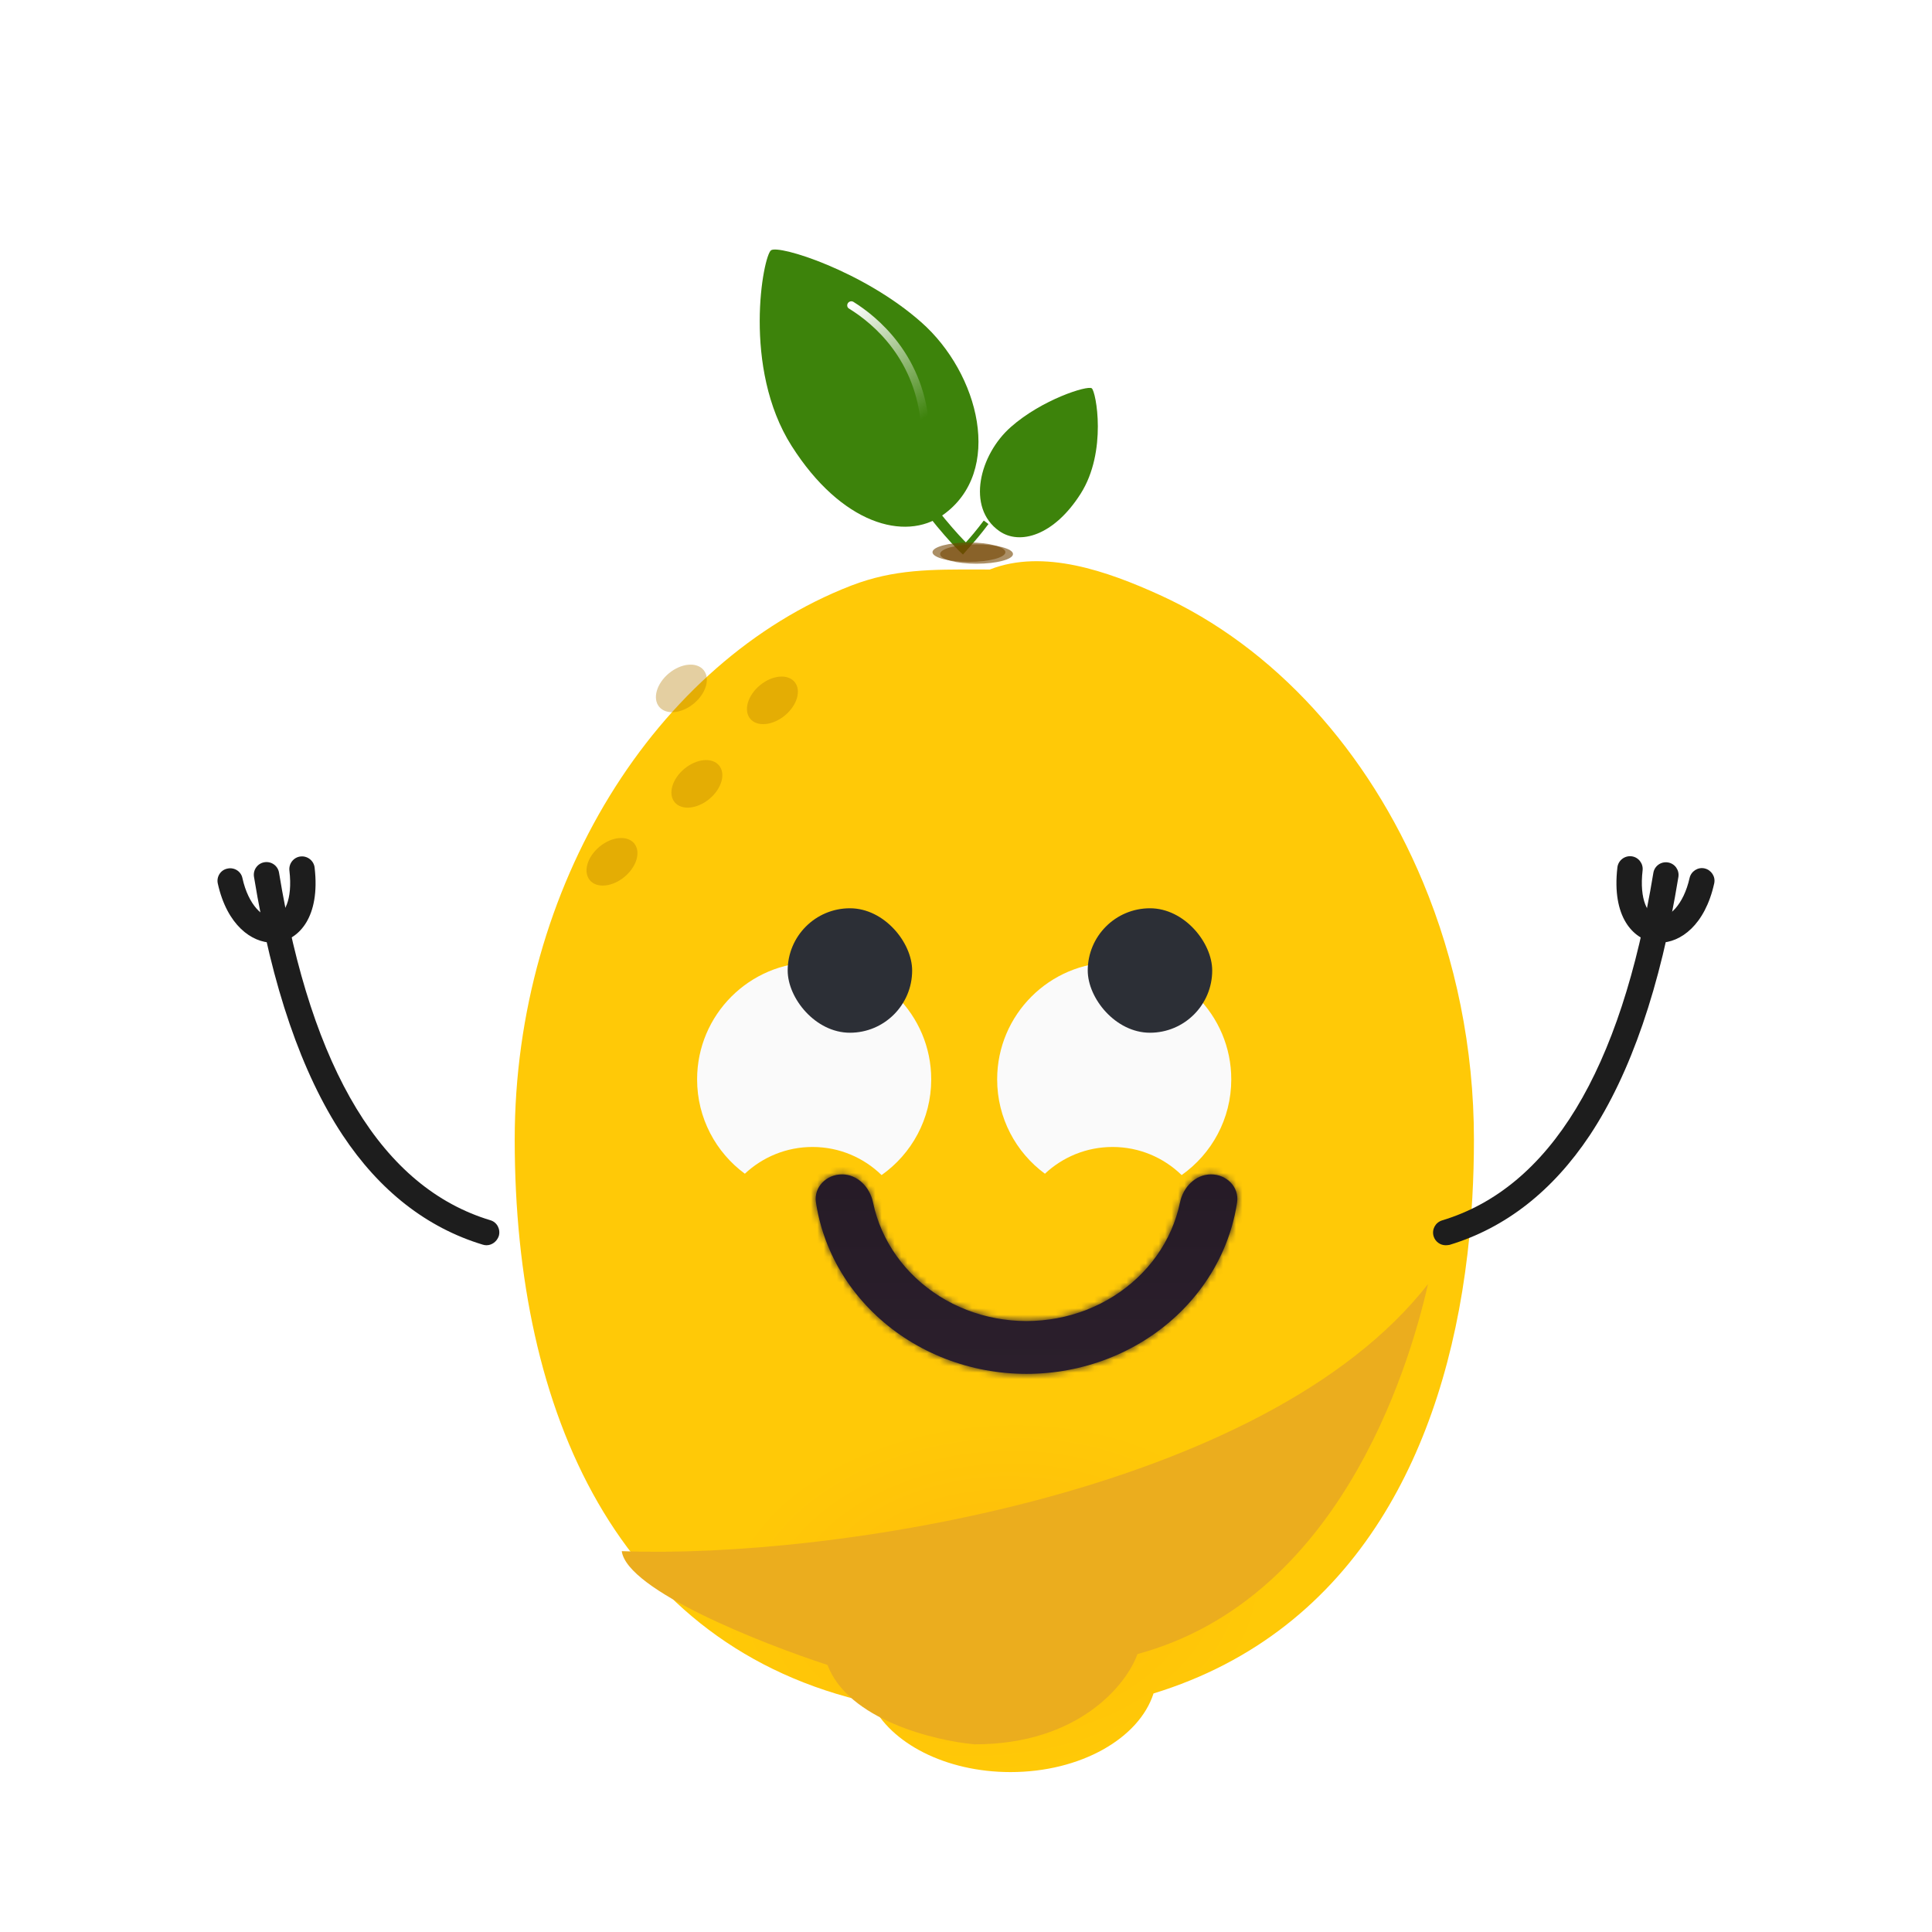 <svg width="300" height="300" viewBox="0 0 300 300" fill="none" xmlns="http://www.w3.org/2000/svg">
<g filter="url(#filter0_iii_1568_12156)">
<path fill-rule="evenodd" clip-rule="evenodd" d="M75.703 172.458L75.703 172.316V172.316C75.703 132.867 97.669 98.051 127.912 86.306C127.946 86.293 127.98 86.281 128.013 86.268C134.578 83.749 140.306 83.767 147.977 83.792C148.463 83.794 148.957 83.795 149.459 83.796L149.46 83.796C157.828 80.509 167.809 84.095 175.788 87.711C193.607 95.78 208.24 111.974 216.708 132.258C221.789 144.429 224.651 158.072 224.651 172.316V172.316C224.651 178.39 224.322 184.343 223.642 190.111C221.816 205.608 217.456 219.765 210.133 231.328C202.122 243.976 190.564 253.519 174.898 258.315C172.662 265.299 163.568 270.526 152.691 270.526C142.593 270.526 134.032 266.021 131.068 259.789C91.702 251.089 75.739 214.714 75.703 172.458Z" fill="url(#paint0_radial_1568_12156)"/>
</g>
<ellipse cx="95.03" cy="133.818" rx="4.476" ry="3.042" transform="rotate(-39.666 95.03 133.818)" fill="#B77D00" fill-opacity="0.37"/>
<ellipse cx="108.21" cy="121.717" rx="4.476" ry="3.042" transform="rotate(-39.666 108.21 121.717)" fill="#B77D00" fill-opacity="0.37"/>
<ellipse cx="119.941" cy="108.752" rx="4.476" ry="3.042" transform="rotate(-39.666 119.941 108.752)" fill="#B77D00" fill-opacity="0.37"/>
<ellipse cx="105.804" cy="106.898" rx="4.476" ry="3.042" transform="rotate(-39.666 105.804 106.898)" fill="#B77D00" fill-opacity="0.37"/>
<g filter="url(#filter1_di_1568_12156)">
<path fill-rule="evenodd" clip-rule="evenodd" d="M183.484 182.235C188.146 178.945 191.191 173.515 191.191 167.375C191.191 157.336 183.053 149.198 173.014 149.198C162.976 149.198 154.838 157.336 154.838 167.375C154.838 173.386 157.756 178.716 162.254 182.025C165.001 179.449 168.695 177.871 172.759 177.871C176.931 177.871 180.716 179.535 183.484 182.235Z" fill="#FAFAFA"/>
</g>
<g filter="url(#filter2_i_1568_12156)">
<rect x="163.347" y="157.706" width="19.327" height="19.327" rx="9.664" fill="#2C2F36"/>
</g>
<g filter="url(#filter3_di_1568_12156)">
<path fill-rule="evenodd" clip-rule="evenodd" d="M136.892 182.235C141.554 178.945 144.599 173.515 144.599 167.375C144.599 157.336 136.461 149.198 126.423 149.198C116.384 149.198 108.246 157.336 108.246 167.375C108.246 173.386 111.164 178.716 115.661 182.025C118.409 179.449 122.103 177.871 126.167 177.871C130.339 177.871 134.123 179.535 136.892 182.235Z" fill="#FAFAFA"/>
</g>
<g filter="url(#filter4_i_1568_12156)">
<rect x="116.754" y="157.706" width="19.327" height="19.327" rx="9.664" fill="#2C2F36"/>
</g>
<g filter="url(#filter5_diiii_1568_12156)">
<mask id="path-10-inside-1_1568_12156" fill="white">
<path d="M178.629 181.711C181.043 181.711 183.033 183.679 182.672 186.066C182.283 188.637 181.55 191.157 180.486 193.566C178.827 197.324 176.394 200.739 173.327 203.615C170.261 206.492 166.62 208.773 162.613 210.33C158.606 211.887 154.312 212.688 149.975 212.688C145.638 212.688 141.344 211.887 137.337 210.33C133.33 208.773 129.69 206.492 126.623 203.615C123.556 200.739 121.124 197.324 119.464 193.566C118.4 191.157 117.667 188.637 117.278 186.066C116.917 183.679 118.907 181.711 121.322 181.711V181.711C123.736 181.711 125.649 183.688 126.138 186.052C126.448 187.548 126.917 189.013 127.541 190.427C128.762 193.191 130.55 195.702 132.805 197.816C135.06 199.931 137.737 201.609 140.683 202.754C143.629 203.898 146.786 204.487 149.975 204.487C153.164 204.487 156.321 203.898 159.267 202.754C162.214 201.609 164.89 199.931 167.145 197.816C169.4 195.702 171.189 193.191 172.409 190.427C173.033 189.013 173.503 187.548 173.812 186.052C174.301 183.688 176.214 181.711 178.629 181.711V181.711Z"/>
</mask>
<path d="M178.629 181.711C181.043 181.711 183.033 183.679 182.672 186.066C182.283 188.637 181.55 191.157 180.486 193.566C178.827 197.324 176.394 200.739 173.327 203.615C170.261 206.492 166.62 208.773 162.613 210.33C158.606 211.887 154.312 212.688 149.975 212.688C145.638 212.688 141.344 211.887 137.337 210.33C133.33 208.773 129.69 206.492 126.623 203.615C123.556 200.739 121.124 197.324 119.464 193.566C118.4 191.157 117.667 188.637 117.278 186.066C116.917 183.679 118.907 181.711 121.322 181.711V181.711C123.736 181.711 125.649 183.688 126.138 186.052C126.448 187.548 126.917 189.013 127.541 190.427C128.762 193.191 130.55 195.702 132.805 197.816C135.06 199.931 137.737 201.609 140.683 202.754C143.629 203.898 146.786 204.487 149.975 204.487C153.164 204.487 156.321 203.898 159.267 202.754C162.214 201.609 164.89 199.931 167.145 197.816C169.4 195.702 171.189 193.191 172.409 190.427C173.033 189.013 173.503 187.548 173.812 186.052C174.301 183.688 176.214 181.711 178.629 181.711V181.711Z" fill="url(#paint1_linear_1568_12156)"/>
<path d="M178.629 181.711C181.043 181.711 183.033 183.679 182.672 186.066C182.283 188.637 181.55 191.157 180.486 193.566C178.827 197.324 176.394 200.739 173.327 203.615C170.261 206.492 166.62 208.773 162.613 210.33C158.606 211.887 154.312 212.688 149.975 212.688C145.638 212.688 141.344 211.887 137.337 210.33C133.33 208.773 129.69 206.492 126.623 203.615C123.556 200.739 121.124 197.324 119.464 193.566C118.4 191.157 117.667 188.637 117.278 186.066C116.917 183.679 118.907 181.711 121.322 181.711V181.711C123.736 181.711 125.649 183.688 126.138 186.052C126.448 187.548 126.917 189.013 127.541 190.427C128.762 193.191 130.55 195.702 132.805 197.816C135.06 199.931 137.737 201.609 140.683 202.754C143.629 203.898 146.786 204.487 149.975 204.487C153.164 204.487 156.321 203.898 159.267 202.754C162.214 201.609 164.89 199.931 167.145 197.816C169.4 195.702 171.189 193.191 172.409 190.427C173.033 189.013 173.503 187.548 173.812 186.052C174.301 183.688 176.214 181.711 178.629 181.711V181.711Z" stroke="url(#paint2_linear_1568_12156)" stroke-width="11.264" stroke-linejoin="round" mask="url(#path-10-inside-1_1568_12156)"/>
</g>
<g filter="url(#filter6_i_1568_12156)">
<path d="M142.9 78.257C152.494 71.511 148.561 56.213 139.575 48.295C130.596 40.351 117.496 36.247 116.255 37.125C115.014 38.003 111.738 55.366 119.447 67.503C127.156 79.64 137.038 82.385 142.9 78.257Z" fill="#3D830B"/>
</g>
<path d="M142.542 77.985L143.884 76.967C148.166 82.664 150.609 84.835 150.635 84.843L149.528 86.108C149.424 86.032 146.946 83.835 142.542 77.985Z" fill="#3D830B"/>
<g filter="url(#filter7_i_1568_12156)">
<path d="M153.292 81.523C148.122 77.888 150.241 69.643 155.084 65.376C159.923 61.095 166.983 58.883 167.652 59.357C168.321 59.83 170.086 69.187 165.931 75.728C161.777 82.269 156.452 83.748 153.292 81.523Z" fill="#3D830B"/>
</g>
<path d="M153.485 81.376L152.762 80.828C150.454 83.898 149.138 85.068 149.124 85.073L149.72 85.754C149.776 85.713 151.112 84.529 153.485 81.376Z" fill="#3D830B"/>
<path d="M131.623 47.706C131.526 47.517 131.531 47.275 131.65 47.084C131.845 46.788 132.232 46.697 132.519 46.875C134.372 48.026 137.063 50.048 139.432 53.169C142.283 56.932 143.916 61.323 144.295 66.23C144.325 66.583 144.061 66.871 143.707 66.901C143.354 66.932 143.066 66.668 143.036 66.314C142.252 55.862 135.703 50.314 131.876 47.944C131.754 47.877 131.667 47.791 131.623 47.706Z" fill="url(#paint3_linear_1568_12156)"/>
<g filter="url(#filter8_f_1568_12156)">
<ellipse cx="150.456" cy="85.745" rx="5.66" ry="1.502" fill="#744500" fill-opacity="0.6"/>
</g>
<g filter="url(#filter9_f_1568_12156)">
<ellipse cx="151.637" cy="86.03" rx="5.66" ry="1.502" fill="#744500" fill-opacity="0.6"/>
</g>
<path d="M224.488 193.362C223.651 193.362 222.874 192.824 222.605 191.957C222.306 190.911 222.874 189.835 223.92 189.506C240.655 184.456 251.683 166.316 256.734 135.534C256.913 134.458 257.929 133.741 259.005 133.92C260.081 134.099 260.798 135.115 260.619 136.191C257.839 153.226 253.207 166.704 246.872 176.267C241.104 184.934 233.782 190.672 225.085 193.302C224.876 193.332 224.697 193.362 224.488 193.362Z" fill="#1D1D1D"/>
<path d="M257.693 146.382C257.364 146.382 257.035 146.352 256.736 146.292C253.598 145.754 250.251 142.407 251.148 134.697C251.267 133.621 252.254 132.844 253.329 132.963C254.405 133.083 255.182 134.069 255.063 135.145C254.525 139.777 255.9 142.138 257.394 142.407C259.097 142.706 261.428 140.494 262.355 136.34C262.594 135.294 263.64 134.607 264.686 134.846C265.732 135.085 266.419 136.131 266.18 137.177C264.746 143.662 260.95 146.382 257.693 146.382Z" fill="#1D1D1D"/>
<path d="M75.542 193.361C75.362 193.361 75.153 193.331 74.974 193.272C66.277 190.642 58.926 184.904 53.188 176.237C46.852 166.674 42.22 153.196 39.441 136.161C39.261 135.085 39.978 134.069 41.054 133.89C42.13 133.71 43.146 134.428 43.326 135.504C48.376 166.285 59.404 184.426 76.139 189.476C77.186 189.775 77.753 190.881 77.454 191.927C77.156 192.793 76.379 193.361 75.542 193.361Z" fill="#1D1D1D"/>
<path d="M42.339 146.381C39.081 146.381 35.256 143.662 33.822 137.206C33.582 136.16 34.24 135.085 35.316 134.875C36.362 134.636 37.438 135.294 37.647 136.37C38.573 140.554 40.904 142.735 42.608 142.436C44.102 142.167 45.477 139.806 44.939 135.174C44.819 134.098 45.596 133.112 46.672 132.993C47.748 132.873 48.734 133.65 48.854 134.726C49.75 142.436 46.403 145.783 43.265 146.321C42.996 146.351 42.667 146.381 42.339 146.381Z" fill="#1D1D1D"/>
<g filter="url(#filter10_f_1568_12156)">
<path d="M128.494 258.535C131.703 267.032 145.062 270.291 151.34 270.858C167.57 270.858 174.959 261.514 176.625 256.843C207.524 248.453 218.539 213.463 221.74 199.389C196.481 231.776 128.79 242.112 96.546 240.86C97.37 246.927 118.188 255.171 128.494 258.535Z" fill="#EBAD1E"/>
</g>
<defs>
<filter id="filter0_iii_1568_12156" x="71.061" y="74.904" width="162.452" height="202.374" filterUnits="userSpaceOnUse" color-interpolation-filters="sRGB">
<feFlood flood-opacity="0" result="BackgroundImageFix"/>
<feBlend mode="normal" in="SourceGraphic" in2="BackgroundImageFix" result="shape"/>
<feColorMatrix in="SourceAlpha" type="matrix" values="0 0 0 0 0 0 0 0 0 0 0 0 0 0 0 0 0 0 127 0" result="hardAlpha"/>
<feMorphology radius="3.376" operator="erode" in="SourceAlpha" result="effect1_innerShadow_1568_12156"/>
<feOffset dx="8.863" dy="5.486"/>
<feGaussianBlur stdDeviation="10.129"/>
<feComposite in2="hardAlpha" operator="arithmetic" k2="-1" k3="1"/>
<feColorMatrix type="matrix" values="0 0 0 0 0.683 0 0 0 0 0.065 0 0 0 0 0.783 0 0 0 0.14 0"/>
<feBlend mode="normal" in2="shape" result="effect1_innerShadow_1568_12156"/>
<feColorMatrix in="SourceAlpha" type="matrix" values="0 0 0 0 0 0 0 0 0 0 0 0 0 0 0 0 0 0 127 0" result="hardAlpha"/>
<feOffset dy="-7.597"/>
<feGaussianBlur stdDeviation="6.542"/>
<feComposite in2="hardAlpha" operator="arithmetic" k2="-1" k3="1"/>
<feColorMatrix type="matrix" values="0 0 0 0 0.944 0 0 0 0 0.224 0 0 0 0 0.958 0 0 0 0.44 0"/>
<feBlend mode="normal" in2="effect1_innerShadow_1568_12156" result="effect2_innerShadow_1568_12156"/>
<feColorMatrix in="SourceAlpha" type="matrix" values="0 0 0 0 0 0 0 0 0 0 0 0 0 0 0 0 0 0 127 0" result="hardAlpha"/>
<feOffset dx="-4.642" dy="6.753"/>
<feGaussianBlur stdDeviation="6.542"/>
<feComposite in2="hardAlpha" operator="arithmetic" k2="-1" k3="1"/>
<feColorMatrix type="matrix" values="0 0 0 0 1 0 0 0 0 1 0 0 0 0 1 0 0 0 0.59 0"/>
<feBlend mode="normal" in2="effect2_innerShadow_1568_12156" result="effect3_innerShadow_1568_12156"/>
</filter>
<filter id="filter1_di_1568_12156" x="146.646" y="143.054" width="52.738" height="49.421" filterUnits="userSpaceOnUse" color-interpolation-filters="sRGB">
<feFlood flood-opacity="0" result="BackgroundImageFix"/>
<feColorMatrix in="SourceAlpha" type="matrix" values="0 0 0 0 0 0 0 0 0 0 0 0 0 0 0 0 0 0 127 0" result="hardAlpha"/>
<feOffset dy="2.048"/>
<feGaussianBlur stdDeviation="4.096"/>
<feColorMatrix type="matrix" values="0 0 0 0 0 0 0 0 0 0 0 0 0 0 0 0 0 0 0.25 0"/>
<feBlend mode="normal" in2="BackgroundImageFix" result="effect1_dropShadow_1568_12156"/>
<feBlend mode="normal" in="SourceGraphic" in2="effect1_dropShadow_1568_12156" result="shape"/>
<feColorMatrix in="SourceAlpha" type="matrix" values="0 0 0 0 0 0 0 0 0 0 0 0 0 0 0 0 0 0 127 0" result="hardAlpha"/>
<feOffset dy="-1.818"/>
<feGaussianBlur stdDeviation="4.544"/>
<feComposite in2="hardAlpha" operator="arithmetic" k2="-1" k3="1"/>
<feColorMatrix type="matrix" values="0 0 0 0 0 0 0 0 0 0 0 0 0 0 0 0 0 0 0.25 0"/>
<feBlend mode="normal" in2="shape" result="effect2_innerShadow_1568_12156"/>
</filter>
<filter id="filter2_i_1568_12156" x="163.347" y="157.706" width="19.327" height="19.327" filterUnits="userSpaceOnUse" color-interpolation-filters="sRGB">
<feFlood flood-opacity="0" result="BackgroundImageFix"/>
<feBlend mode="normal" in="SourceGraphic" in2="BackgroundImageFix" result="shape"/>
<feColorMatrix in="SourceAlpha" type="matrix" values="0 0 0 0 0 0 0 0 0 0 0 0 0 0 0 0 0 0 127 0" result="hardAlpha"/>
<feMorphology radius="15.975" operator="dilate" in="SourceAlpha" result="effect1_innerShadow_1568_12156"/>
<feOffset dx="5.557" dy="-16.67"/>
<feGaussianBlur stdDeviation="6.251"/>
<feComposite in2="hardAlpha" operator="arithmetic" k2="-1" k3="1"/>
<feColorMatrix type="matrix" values="0 0 0 0 0.462 0 0 0 0 0.204 0 0 0 0 0.504 0 0 0 0.35 0"/>
<feBlend mode="normal" in2="shape" result="effect1_innerShadow_1568_12156"/>
</filter>
<filter id="filter3_di_1568_12156" x="100.054" y="143.054" width="52.738" height="49.423" filterUnits="userSpaceOnUse" color-interpolation-filters="sRGB">
<feFlood flood-opacity="0" result="BackgroundImageFix"/>
<feColorMatrix in="SourceAlpha" type="matrix" values="0 0 0 0 0 0 0 0 0 0 0 0 0 0 0 0 0 0 127 0" result="hardAlpha"/>
<feOffset dy="2.048"/>
<feGaussianBlur stdDeviation="4.096"/>
<feColorMatrix type="matrix" values="0 0 0 0 0 0 0 0 0 0 0 0 0 0 0 0 0 0 0.25 0"/>
<feBlend mode="normal" in2="BackgroundImageFix" result="effect1_dropShadow_1568_12156"/>
<feBlend mode="normal" in="SourceGraphic" in2="effect1_dropShadow_1568_12156" result="shape"/>
<feColorMatrix in="SourceAlpha" type="matrix" values="0 0 0 0 0 0 0 0 0 0 0 0 0 0 0 0 0 0 127 0" result="hardAlpha"/>
<feOffset dy="-1.818"/>
<feGaussianBlur stdDeviation="4.544"/>
<feComposite in2="hardAlpha" operator="arithmetic" k2="-1" k3="1"/>
<feColorMatrix type="matrix" values="0 0 0 0 0 0 0 0 0 0 0 0 0 0 0 0 0 0 0.25 0"/>
<feBlend mode="normal" in2="shape" result="effect2_innerShadow_1568_12156"/>
</filter>
<filter id="filter4_i_1568_12156" x="116.754" y="157.706" width="19.327" height="19.327" filterUnits="userSpaceOnUse" color-interpolation-filters="sRGB">
<feFlood flood-opacity="0" result="BackgroundImageFix"/>
<feBlend mode="normal" in="SourceGraphic" in2="BackgroundImageFix" result="shape"/>
<feColorMatrix in="SourceAlpha" type="matrix" values="0 0 0 0 0 0 0 0 0 0 0 0 0 0 0 0 0 0 127 0" result="hardAlpha"/>
<feMorphology radius="15.975" operator="dilate" in="SourceAlpha" result="effect1_innerShadow_1568_12156"/>
<feOffset dx="5.557" dy="-16.67"/>
<feGaussianBlur stdDeviation="6.251"/>
<feComposite in2="hardAlpha" operator="arithmetic" k2="-1" k3="1"/>
<feColorMatrix type="matrix" values="0 0 0 0 0.462 0 0 0 0 0.204 0 0 0 0 0.504 0 0 0 0.35 0"/>
<feBlend mode="normal" in2="shape" result="effect1_innerShadow_1568_12156"/>
</filter>
<filter id="filter5_diiii_1568_12156" x="100.168" y="173.177" width="99.614" height="65.111" filterUnits="userSpaceOnUse" color-interpolation-filters="sRGB">
<feFlood flood-opacity="0" result="BackgroundImageFix"/>
<feColorMatrix in="SourceAlpha" type="matrix" values="0 0 0 0 0 0 0 0 0 0 0 0 0 0 0 0 0 0 127 0" result="hardAlpha"/>
<feOffset dy="8.534"/>
<feGaussianBlur stdDeviation="8.534"/>
<feColorMatrix type="matrix" values="0 0 0 0 0.03 0 0 0 0 0.022 0 0 0 0 0.031 0 0 0 0.24 0"/>
<feBlend mode="normal" in2="BackgroundImageFix" result="effect1_dropShadow_1568_12156"/>
<feBlend mode="normal" in="SourceGraphic" in2="effect1_dropShadow_1568_12156" result="shape"/>
<feColorMatrix in="SourceAlpha" type="matrix" values="0 0 0 0 0 0 0 0 0 0 0 0 0 0 0 0 0 0 127 0" result="hardAlpha"/>
<feOffset dy="2.655"/>
<feGaussianBlur stdDeviation="1.327"/>
<feComposite in2="hardAlpha" operator="arithmetic" k2="-1" k3="1"/>
<feColorMatrix type="matrix" values="0 0 0 0 0.173 0 0 0 0 0.126 0 0 0 0 0.179 0 0 0 1 0"/>
<feBlend mode="normal" in2="shape" result="effect2_innerShadow_1568_12156"/>
<feColorMatrix in="SourceAlpha" type="matrix" values="0 0 0 0 0 0 0 0 0 0 0 0 0 0 0 0 0 0 127 0" result="hardAlpha"/>
<feOffset dy="-1.327"/>
<feGaussianBlur stdDeviation="0.664"/>
<feComposite in2="hardAlpha" operator="arithmetic" k2="-1" k3="1"/>
<feColorMatrix type="matrix" values="0 0 0 0 0.12 0 0 0 0 0.087 0 0 0 0 0.123 0 0 0 1 0"/>
<feBlend mode="normal" in2="effect2_innerShadow_1568_12156" result="effect3_innerShadow_1568_12156"/>
<feColorMatrix in="SourceAlpha" type="matrix" values="0 0 0 0 0 0 0 0 0 0 0 0 0 0 0 0 0 0 127 0" result="hardAlpha"/>
<feMorphology radius="13.543" operator="dilate" in="SourceAlpha" result="effect4_innerShadow_1568_12156"/>
<feOffset dx="4.711" dy="-4.608"/>
<feGaussianBlur stdDeviation="5.299"/>
<feComposite in2="hardAlpha" operator="arithmetic" k2="-1" k3="1"/>
<feColorMatrix type="matrix" values="0 0 0 0 0.462 0 0 0 0 0.204 0 0 0 0 0.504 0 0 0 0.35 0"/>
<feBlend mode="normal" in2="effect3_innerShadow_1568_12156" result="effect4_innerShadow_1568_12156"/>
<feColorMatrix in="SourceAlpha" type="matrix" values="0 0 0 0 0 0 0 0 0 0 0 0 0 0 0 0 0 0 127 0" result="hardAlpha"/>
<feMorphology radius="13.543" operator="dilate" in="SourceAlpha" result="effect5_innerShadow_1568_12156"/>
<feOffset dx="4.711" dy="-4.608"/>
<feGaussianBlur stdDeviation="5.299"/>
<feComposite in2="hardAlpha" operator="arithmetic" k2="-1" k3="1"/>
<feColorMatrix type="matrix" values="0 0 0 0 0.462 0 0 0 0 0.204 0 0 0 0 0.504 0 0 0 0.35 0"/>
<feBlend mode="normal" in2="effect4_innerShadow_1568_12156" result="effect5_innerShadow_1568_12156"/>
</filter>
<filter id="filter6_i_1568_12156" x="114.495" y="37.008" width="37.443" height="44.783" filterUnits="userSpaceOnUse" color-interpolation-filters="sRGB">
<feFlood flood-opacity="0" result="BackgroundImageFix"/>
<feBlend mode="normal" in="SourceGraphic" in2="BackgroundImageFix" result="shape"/>
<feColorMatrix in="SourceAlpha" type="matrix" values="0 0 0 0 0 0 0 0 0 0 0 0 0 0 0 0 0 0 127 0" result="hardAlpha"/>
<feOffset dx="3.474" dy="1.737"/>
<feGaussianBlur stdDeviation="4.825"/>
<feComposite in2="hardAlpha" operator="arithmetic" k2="-1" k3="1"/>
<feColorMatrix type="matrix" values="0 0 0 0 0 0 0 0 0 0 0 0 0 0 0 0 0 0 0.25 0"/>
<feBlend mode="normal" in2="shape" result="effect1_innerShadow_1568_12156"/>
</filter>
<filter id="filter7_i_1568_12156" x="150.294" y="59.294" width="20.179" height="24.133" filterUnits="userSpaceOnUse" color-interpolation-filters="sRGB">
<feFlood flood-opacity="0" result="BackgroundImageFix"/>
<feBlend mode="normal" in="SourceGraphic" in2="BackgroundImageFix" result="shape"/>
<feColorMatrix in="SourceAlpha" type="matrix" values="0 0 0 0 0 0 0 0 0 0 0 0 0 0 0 0 0 0 127 0" result="hardAlpha"/>
<feOffset dx="1.872" dy="0.936"/>
<feGaussianBlur stdDeviation="2.6"/>
<feComposite in2="hardAlpha" operator="arithmetic" k2="-1" k3="1"/>
<feColorMatrix type="matrix" values="0 0 0 0 0 0 0 0 0 0 0 0 0 0 0 0 0 0 0.25 0"/>
<feBlend mode="normal" in2="shape" result="effect1_innerShadow_1568_12156"/>
</filter>
<filter id="filter8_f_1568_12156" x="142.796" y="82.242" width="15.32" height="7.005" filterUnits="userSpaceOnUse" color-interpolation-filters="sRGB">
<feFlood flood-opacity="0" result="BackgroundImageFix"/>
<feBlend mode="normal" in="SourceGraphic" in2="BackgroundImageFix" result="shape"/>
<feGaussianBlur stdDeviation="1" result="effect1_foregroundBlur_1568_12156"/>
</filter>
<filter id="filter9_f_1568_12156" x="143.977" y="82.527" width="15.32" height="7.005" filterUnits="userSpaceOnUse" color-interpolation-filters="sRGB">
<feFlood flood-opacity="0" result="BackgroundImageFix"/>
<feBlend mode="normal" in="SourceGraphic" in2="BackgroundImageFix" result="shape"/>
<feGaussianBlur stdDeviation="1" result="effect1_foregroundBlur_1568_12156"/>
</filter>
<filter id="filter10_f_1568_12156" x="76.546" y="179.389" width="165.193" height="111.469" filterUnits="userSpaceOnUse" color-interpolation-filters="sRGB">
<feFlood flood-opacity="0" result="BackgroundImageFix"/>
<feBlend mode="normal" in="SourceGraphic" in2="BackgroundImageFix" result="shape"/>
<feGaussianBlur stdDeviation="10" result="effect1_foregroundBlur_1568_12156"/>
</filter>
<radialGradient id="paint0_radial_1568_12156" cx="0" cy="0" r="1" gradientUnits="userSpaceOnUse" gradientTransform="translate(150.103 243.223) rotate(84.586) scale(27.426 42.477)">
<stop stop-color="#FFBB0C"/>
<stop offset="1" stop-color="#FFC907"/>
</radialGradient>
<linearGradient id="paint1_linear_1568_12156" x1="149.975" y1="150.734" x2="149.975" y2="212.688" gradientUnits="userSpaceOnUse">
<stop stop-color="#201721"/>
<stop offset="1" stop-color="#2B1F2C"/>
</linearGradient>
<linearGradient id="paint2_linear_1568_12156" x1="149.975" y1="150.734" x2="149.975" y2="212.688" gradientUnits="userSpaceOnUse">
<stop stop-color="#201721"/>
<stop offset="1" stop-color="#2B1F2C"/>
</linearGradient>
<linearGradient id="paint3_linear_1568_12156" x1="132.769" y1="47.25" x2="144.33" y2="64.378" gradientUnits="userSpaceOnUse">
<stop stop-color="white"/>
<stop offset="1" stop-color="white" stop-opacity="0"/>
</linearGradient>
</defs>
</svg>
